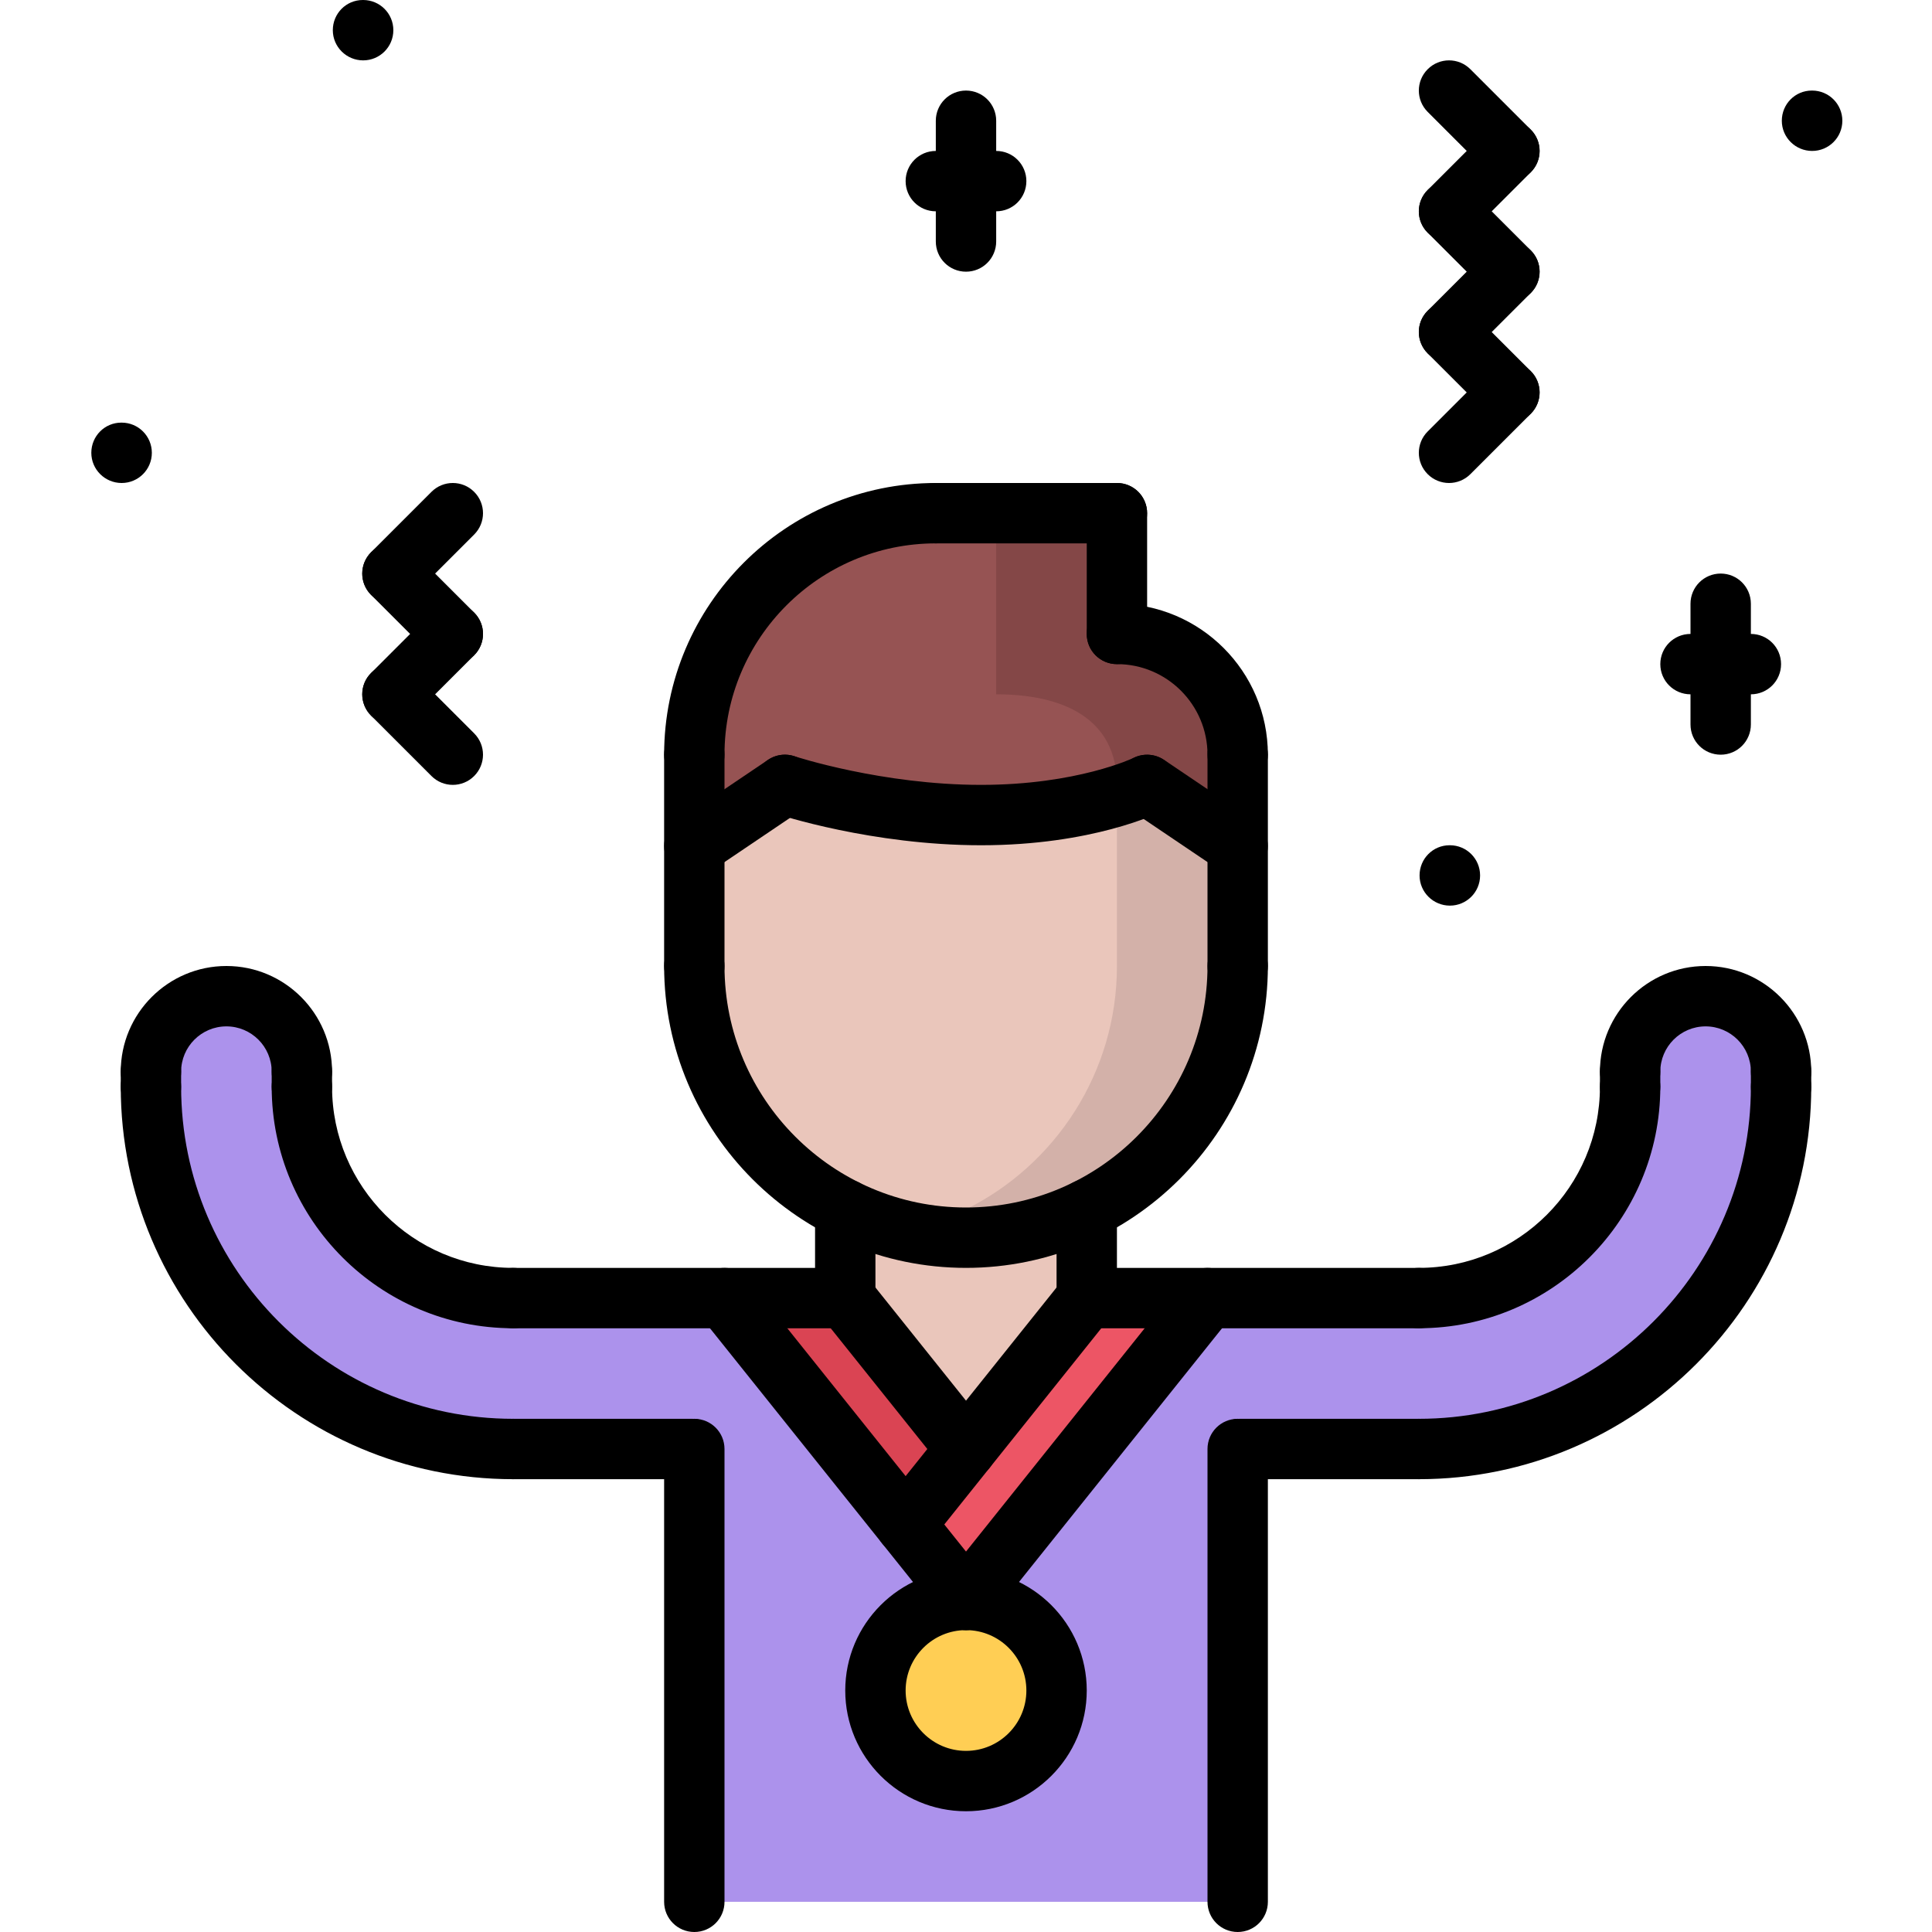 <?xml version="1.0" encoding="utf-8"?>
<!-- Generator: Adobe Illustrator 16.0.0, SVG Export Plug-In . SVG Version: 6.00 Build 0)  -->
<!DOCTYPE svg PUBLIC "-//W3C//DTD SVG 1.1//EN" "http://www.w3.org/Graphics/SVG/1.1/DTD/svg11.dtd">
<svg version="1.1" xmlns="http://www.w3.org/2000/svg" xmlns:xlink="http://www.w3.org/1999/xlink" x="0px" y="0px" width="64px"
	 height="64px" viewBox="0 0 64 64" enable-background="new 0 0 64 64" xml:space="preserve">
<g id="_x35_0_document_x2C__optimization_x2C__documentation_x2C__business_x2C__office_x2C__corporation_x2C__job">
</g>
<g id="_x34_9_human_x2C__resource_x2C__conveyor_x2C__business_x2C__office_x2C__corporation_x2C__job">
</g>
<g id="_x34_8_knowledge_x2C__training_x2C__growth_x2C__book_x2C__business_x2C__office_x2C__corporation">
</g>
<g id="_x34_7_skill_x2C__competence_x2C__experience_x2C__business_x2C__office_x2C__corporation_x2C__job">
</g>
<g id="_x34_6_target_x2C__success_x2C__victory_x2C__business_x2C__office_x2C__corporation_x2C__job">
</g>
<g id="_x34_5_inbox_x2C__letter_x2C__email_x2C__business_x2C__office_x2C__corporation_x2C__job">
</g>
<g id="_x34_4_document_x2C__workflow_x2C__sharing_x2C__business_x2C__office_x2C__corporation_x2C__job">
</g>
<g id="_x34_3_budget_x2C__allocation_x2C__money_x2C__business_x2C__office_x2C__corporation_x2C__job">
</g>
<g id="_x34_2_case_x2C__task_x2C__project_x2C__business_x2C__office_x2C__corporation_x2C__job">
</g>
<g id="_x34_1_structure_x2C__structuring_x2C__tasks_x2C__business_x2C__office_x2C__corporation_x2C__job">
</g>
<g id="_x34_0_choice_x2C__dilemma_x2C__question_x2C__business_x2C__office_x2C__corporation_x2C__job">
</g>
<g id="_x33_9_workplace_x2C__table_x2C__laptop_x2C__business_x2C__office_x2C__corporation_x2C__job">
</g>
<g id="_x33_8_bribe_x2C__bag_x2C__money_x2C__business_x2C__office_x2C__corporation_x2C__job">
</g>
<g id="_x33_7_corruption_x2C__forage_x2C__money_x2C__business_x2C__office_x2C__corporation_x2C__job">
</g>
<g id="_x33_6_career_x2C__ladder_x2C__success_x2C__business_x2C__office_x2C__corporation_x2C__job">
</g>
<g id="_x33_5_review_x2C__feedback_x2C__rating_x2C__business_x2C__office_x2C__corporation_x2C__job">
</g>
<g id="_x33_4_manipulation_x2C__thread_x2C__puppet_x2C__business_x2C__office_x2C__corporation_x2C__job">
</g>
<g id="_x33_3_location_x2C__map_x2C__pin_x2C__business_x2C__office_x2C__corporation_x2C__job">
</g>
<g id="_x33_2_retirement_x2C__old_x2C__man_x2C__door_x2C__business_x2C__office_x2C__corporation">
</g>
<g id="_x33_1_victory_x2C__success_x2C__medal_x2C__reward_x2C__business_x2C__office_x2C__corporation">
	<g>
		<g>
			<path fill="#EAC6BB" d="M28,40.06C29.2,40.66,30.56,41,32,41c1.43,0,2.8-0.34,4-0.94V43l-4,5l-4-5V40.06z"/>
		</g>
		<g>
			<path fill="#FFCE54" d="M32,53c1.66,0,3,1.34,3,3s-1.34,3-3,3s-3-1.34-3-3S30.34,53,32,53z"/>
		</g>
		<g>
			<polygon fill="#ED5565" points="40,43 32,53 30,50.5 32,48 36,43 			"/>
		</g>
		<g>
			<polygon fill="#DA4453" points="28,43 32,48 30,50.5 24,43 			"/>
		</g>
		<g>
			<path fill="#AC92EC" d="M10,35.5V36c0,3.87,3.13,7,7,7h7l6,7.5l2,2.5c-1.66,0-3,1.34-3,3s1.34,3,3,3s3-1.34,3-3s-1.34-3-3-3l8-10
				h7c3.87,0,7-3.13,7-7v-0.5c0-1.38,1.12-2.5,2.5-2.5s2.5,1.12,2.5,2.5V36c0,6.63-5.37,12-12,12h-5.93H41v15H23V48h-0.07H17
				c-6.63,0-12-5.37-12-12v-0.5C5,34.12,6.12,33,7.5,33S10,34.12,10,35.5z"/>
		</g>
		<g>
			<path fill="#965353" d="M41,25v3l-3-2.03c0,0-2.01,1-5.5,1s-6.5-1-6.5-1L23,28v-3c0-4.42,3.58-8,8-8h6v4C39.21,21,41,22.79,41,25
				z"/>
		</g>
		<g>
			<g>
				<path fill="#844747" d="M37,21v-4h-4v6c2.21,0,4,0.79,4,3v0.34c0.643-0.199,1-0.37,1-0.37L41,28v-3C41,22.79,39.21,21,37,21z"/>
			</g>
		</g>
		<g>
			<path fill="#EAC6BB" d="M41,28.03V32c0,3.53-2.04,6.59-5,8.06C34.8,40.66,33.43,41,32,41c-1.44,0-2.8-0.34-4-0.94
				c-2.96-1.47-5-4.529-5-8.06v-3.97L26,26c0,0,3.01,1,6.5,1s5.5-1,5.5-1L41,28.03z"/>
		</g>
		<g>
			<path fill="#EAC6BB" d="M41,28.03V32c0,3.53-2.04,6.59-5,8.06C34.8,40.66,33.43,41,32,41c-1.44,0-2.8-0.34-4-0.94
				c-2.96-1.47-5-4.529-5-8.06v-3.97L26,26c0,0,3.01,1,6.5,1s5.5-1,5.5-1L41,28.03z"/>
		</g>
		<g>
			<path fill="#D3B1A9" d="M38,26c0,0-0.357,0.171-1,0.369V32c0,3.53-2.04,6.59-5,8.06c-0.626,0.313-1.299,0.551-2.002,0.711
				C30.642,40.918,31.311,41,32,41c1.43,0,2.8-0.34,4-0.94c2.96-1.47,5-4.529,5-8.06v-3.97L38,26z"/>
		</g>
	</g>
	<g>
		<g>
			<g>
				<g>
					<path d="M32,42c-5.514,0-10-4.486-10-10c0-0.553,0.447-1,1-1s1,0.447,1,1c0,4.411,3.589,8,8,8s8-3.589,8-8c0-0.553,0.447-1,1-1
						s1,0.447,1,1C42,37.514,37.514,42,32,42z"/>
				</g>
				<g>
					<path d="M23,33c-0.553,0-1-0.447-1-1v-7c0-0.553,0.447-1,1-1s1,0.447,1,1v7C24,32.553,23.553,33,23,33z"/>
				</g>
				<g>
					<path d="M41,33c-0.553,0-1-0.447-1-1v-7.001c0-0.553,0.447-1,1-1s1,0.447,1,1V32C42,32.553,41.553,33,41,33z"/>
				</g>
			</g>
			<g>
				<path d="M23,64c-0.553,0-1-0.447-1-1V48c0-0.553,0.447-1,1-1s1,0.447,1,1v15C24,63.553,23.553,64,23,64z"/>
			</g>
			<g>
				<path d="M41,64c-0.553,0-1-0.447-1-1V48c0-0.553,0.447-1,1-1s1,0.447,1,1v15C42,63.553,41.553,64,41,64z"/>
			</g>
			<g>
				<path d="M28,44c-0.553,0-1-0.447-1-1v-2.937c0-0.553,0.447-1,1-1s1,0.447,1,1V43C29,43.553,28.553,44,28,44z"/>
			</g>
			<g>
				<path d="M36,44c-0.553,0-1-0.447-1-1v-2.937c0-0.553,0.447-1,1-1s1,0.447,1,1V43C37,43.553,36.553,44,36,44z"/>
			</g>
			<g>
				<g>
					<g>
						<path d="M47,44c-0.553,0-1-0.447-1-1s0.447-1,1-1c3.309,0,6-2.691,6-6c0-0.553,0.447-1,1-1s1,0.447,1,1
							C55,40.411,51.411,44,47,44z"/>
					</g>
					<g>
						<path d="M47,49c-0.553,0-1-0.447-1-1s0.447-1,1-1c6.065,0,11-4.935,11-11c0-0.553,0.447-1,1-1s1,0.447,1,1
							C60,43.168,54.168,49,47,49z"/>
					</g>
					<g>
						<path d="M59,36.5c-0.553,0-1-0.447-1-1c0-0.827-0.673-1.5-1.5-1.5S55,34.673,55,35.5c0,0.553-0.447,1-1,1s-1-0.447-1-1
							c0-1.93,1.57-3.5,3.5-3.5s3.5,1.57,3.5,3.5C60,36.053,59.553,36.5,59,36.5z"/>
					</g>
					<g>
						<path d="M59,37c-0.553,0-1-0.447-1-1v-0.5c0-0.553,0.447-1,1-1s1,0.447,1,1V36C60,36.553,59.553,37,59,37z"/>
					</g>
					<g>
						<path d="M54,37c-0.553,0-1-0.447-1-1v-0.5c0-0.553,0.447-1,1-1s1,0.447,1,1V36C55,36.553,54.553,37,54,37z"/>
					</g>
				</g>
				<g>
					<path d="M47,44.001H36c-0.553,0-1-0.447-1-1s0.447-1,1-1h11c0.553,0,1,0.447,1,1S47.553,44.001,47,44.001z"/>
				</g>
				<g>
					<path d="M47,49h-5.935c-0.553,0-1-0.447-1-1s0.447-1,1-1H47c0.553,0,1,0.447,1,1S47.553,49,47,49z"/>
				</g>
			</g>
			<g>
				<g>
					<g>
						<path d="M17,44c-4.411,0-8-3.589-8-8c0-0.553,0.447-1,1-1s1,0.447,1,1c0,3.309,2.691,6,6,6c0.553,0,1,0.447,1,1
							S17.553,44,17,44z"/>
					</g>
					<g>
						<path d="M17,49C9.832,49,4,43.168,4,36c0-0.553,0.447-1,1-1s1,0.447,1,1c0,6.065,4.935,11,11,11c0.553,0,1,0.447,1,1
							S17.553,49,17,49z"/>
					</g>
					<g>
						<path d="M10,36.5c-0.553,0-1-0.447-1-1C9,34.673,8.327,34,7.5,34S6,34.673,6,35.5c0,0.553-0.447,1-1,1s-1-0.447-1-1
							C4,33.57,5.57,32,7.5,32s3.5,1.57,3.5,3.5C11,36.053,10.553,36.5,10,36.5z"/>
					</g>
					<g>
						<path d="M5,37c-0.553,0-1-0.447-1-1v-0.5c0-0.553,0.447-1,1-1s1,0.447,1,1V36C6,36.553,5.553,37,5,37z"/>
					</g>
					<g>
						<path d="M10,37c-0.553,0-1-0.447-1-1v-0.5c0-0.553,0.447-1,1-1s1,0.447,1,1V36C11,36.553,10.553,37,10,37z"/>
					</g>
				</g>
				<g>
					<path d="M28,44.001H17c-0.553,0-1-0.447-1-1s0.447-1,1-1h11c0.553,0,1,0.447,1,1S28.553,44.001,28,44.001z"/>
				</g>
				<g>
					<path d="M22.935,49H17c-0.553,0-1-0.447-1-1s0.447-1,1-1h5.935c0.553,0,1,0.447,1,1S23.487,49,22.935,49z"/>
				</g>
			</g>
			<g>
				<g>
					<path d="M41,25.999c-0.553,0-1-0.447-1-1C40,23.346,38.654,22,37,22c-0.553,0-1-0.447-1-1s0.447-1,1-1c2.757,0,5,2.242,5,4.999
						C42,25.552,41.553,25.999,41,25.999z"/>
				</g>
				<g>
					<path d="M37,22c-0.553,0-1-0.447-1-1v-4c0-0.553,0.447-1,1-1s1,0.447,1,1v4C38,21.553,37.553,22,37,22z"/>
				</g>
				<g>
					<path d="M23,26c-0.553,0-1-0.447-1-1c0-4.963,4.037-9,9-9c0.553,0,1,0.447,1,1s-0.447,1-1,1c-3.859,0-7,3.141-7,7
						C24,25.553,23.553,26,23,26z"/>
				</g>
				<g>
					<g>
						<path d="M40.999,29.025c-0.192,0-0.387-0.056-0.559-0.171l-3-2.025c-0.458-0.31-0.578-0.931-0.27-1.389s0.93-0.577,1.389-0.27
							l3,2.025c0.458,0.31,0.578,0.931,0.27,1.389C41.636,28.871,41.32,29.025,40.999,29.025z"/>
					</g>
					<g>
						<path d="M32.5,28c-3.612,0-6.687-1.008-6.815-1.051c-0.523-0.175-0.807-0.74-0.634-1.264c0.174-0.523,0.739-0.809,1.264-0.635
							C26.344,25.061,29.223,26,32.5,26c3.178,0,5.04-0.888,5.059-0.897c0.493-0.239,1.094-0.038,1.337,0.457
							c0.243,0.494,0.043,1.09-0.449,1.336C38.355,26.94,36.186,28,32.5,28z"/>
					</g>
					<g>
						<path d="M23.001,29.025c-0.321,0-0.637-0.154-0.83-0.44c-0.309-0.458-0.188-1.079,0.27-1.389l3-2.025
							c0.459-0.308,1.08-0.188,1.389,0.27s0.188,1.079-0.27,1.389l-3,2.025C23.388,28.97,23.193,29.025,23.001,29.025z"/>
					</g>
				</g>
			</g>
			<g>
				<path d="M37,18h-6c-0.553,0-1-0.447-1-1s0.447-1,1-1h6c0.553,0,1,0.447,1,1S37.553,18,37,18z"/>
			</g>
			<g>
				<path d="M32.001,49c-0.294,0-0.584-0.128-0.782-0.375l-4-4.999c-0.345-0.432-0.274-1.061,0.156-1.406
					c0.433-0.345,1.062-0.274,1.406,0.156l4,4.999c0.345,0.432,0.274,1.061-0.156,1.406C32.44,48.929,32.22,49,32.001,49z"/>
			</g>
			<g>
				<path d="M29.999,51.5c-0.219,0-0.439-0.071-0.624-0.219c-0.431-0.346-0.501-0.975-0.156-1.406l6-7.499
					c0.346-0.431,0.975-0.501,1.406-0.156c0.431,0.346,0.501,0.975,0.156,1.406l-6,7.499C30.583,51.371,30.293,51.5,29.999,51.5z"/>
			</g>
			<g>
				<path d="M31.999,53.999c-0.219,0-0.439-0.071-0.624-0.219c-0.431-0.346-0.501-0.975-0.156-1.406l8-9.998
					c0.347-0.431,0.975-0.501,1.406-0.156c0.431,0.346,0.501,0.975,0.156,1.406l-8,9.998C32.583,53.871,32.293,53.999,31.999,53.999
					z"/>
			</g>
			<g>
				<path d="M32.001,53.999c-0.294,0-0.584-0.128-0.782-0.375l-8-9.998c-0.345-0.432-0.274-1.061,0.156-1.406
					c0.433-0.345,1.06-0.274,1.406,0.156l8,9.998c0.345,0.432,0.274,1.061-0.156,1.406C32.44,53.928,32.22,53.999,32.001,53.999z"/>
			</g>
			<g>
				<path d="M32,60c-2.206,0-4-1.794-4-4s1.794-4,4-4s4,1.794,4,4S34.206,60,32,60z M32,54c-1.103,0-2,0.897-2,2s0.897,2,2,2
					s2-0.897,2-2S33.103,54,32,54z"/>
			</g>
		</g>
		<g>
			<g>
				<path d="M13,20c-0.256,0-0.512-0.098-0.707-0.293c-0.391-0.391-0.391-1.023,0-1.414l2-2c0.391-0.391,1.023-0.391,1.414,0
					s0.391,1.023,0,1.414l-2,2C13.512,19.902,13.256,20,13,20z"/>
			</g>
			<g>
				<path d="M15,22c-0.256,0-0.512-0.098-0.707-0.293l-2-2c-0.391-0.391-0.391-1.023,0-1.414s1.023-0.391,1.414,0l2,2
					c0.391,0.391,0.391,1.023,0,1.414C15.512,21.902,15.256,22,15,22z"/>
			</g>
			<g>
				<path d="M13,24c-0.256,0-0.512-0.098-0.707-0.293c-0.391-0.391-0.391-1.023,0-1.414l2-2c0.391-0.391,1.023-0.391,1.414,0
					s0.391,1.023,0,1.414l-2,2C13.512,23.902,13.256,24,13,24z"/>
			</g>
			<g>
				<path d="M15,26c-0.256,0-0.512-0.098-0.707-0.293l-2-2c-0.391-0.391-0.391-1.023,0-1.414s1.023-0.391,1.414,0l2,2
					c0.391,0.391,0.391,1.023,0,1.414C15.512,25.902,15.256,26,15,26z"/>
			</g>
			<g>
				<path d="M48.001,12c-0.256,0-0.512-0.098-0.707-0.293c-0.391-0.391-0.391-1.023,0-1.414l2-2c0.391-0.391,1.023-0.391,1.414,0
					s0.391,1.023,0,1.414l-2,2C48.513,11.902,48.257,12,48.001,12z"/>
			</g>
			<g>
				<path d="M50.001,10c-0.256,0-0.512-0.098-0.707-0.293l-2-2c-0.391-0.391-0.391-1.023,0-1.414s1.023-0.391,1.414,0l2,2
					c0.391,0.391,0.391,1.023,0,1.414C50.513,9.902,50.257,10,50.001,10z"/>
			</g>
			<g>
				<path d="M48.001,16c-0.256,0-0.512-0.098-0.707-0.293c-0.391-0.391-0.391-1.023,0-1.414l2-2c0.391-0.391,1.023-0.391,1.414,0
					s0.391,1.023,0,1.414l-2,2C48.513,15.902,48.257,16,48.001,16z"/>
			</g>
			<g>
				<path d="M50.001,14c-0.256,0-0.512-0.098-0.707-0.293l-2-2c-0.391-0.391-0.391-1.023,0-1.414s1.023-0.391,1.414,0l2,2
					c0.391,0.391,0.391,1.023,0,1.414C50.513,13.902,50.257,14,50.001,14z"/>
			</g>
			<g>
				<path d="M48.001,8c-0.256,0-0.512-0.098-0.707-0.293c-0.391-0.391-0.391-1.023,0-1.414l2-2c0.391-0.391,1.023-0.391,1.414,0
					s0.391,1.023,0,1.414l-2,2C48.513,7.902,48.257,8,48.001,8z"/>
			</g>
			<g>
				<path d="M50.001,6c-0.256,0-0.512-0.098-0.707-0.293l-2-2c-0.391-0.391-0.391-1.023,0-1.414s1.023-0.391,1.414,0l2,2
					c0.391,0.391,0.391,1.023,0,1.414C50.513,5.902,50.257,6,50.001,6z"/>
			</g>
			<g>
				<path d="M4.03,16c-0.553,0-1.005-0.447-1.005-1s0.442-1,0.994-1H4.03c0.552,0,1,0.447,1,1S4.582,16,4.03,16z"/>
			</g>
			<g>
				<path d="M12.03,2c-0.553,0-1.005-0.447-1.005-1s0.442-1,0.994-1h0.011c0.552,0,1,0.447,1,1S12.582,2,12.03,2z"/>
			</g>
			<g>
				<path d="M60.03,5c-0.553,0-1.005-0.447-1.005-1s0.442-1,0.994-1h0.011c0.552,0,1,0.447,1,1S60.582,5,60.03,5z"/>
			</g>
			<g>
				<path d="M48.03,30c-0.553,0-1.005-0.447-1.005-1s0.442-1,0.994-1h0.011c0.552,0,1,0.447,1,1S48.582,30,48.03,30z"/>
			</g>
			<g>
				<path d="M32,9c-0.553,0-1-0.447-1-1V4c0-0.553,0.447-1,1-1s1,0.447,1,1v4C33,8.553,32.553,9,32,9z"/>
			</g>
			<g>
				<path d="M33,7h-2c-0.553,0-1-0.447-1-1s0.447-1,1-1h2c0.553,0,1,0.447,1,1S33.553,7,33,7z"/>
			</g>
			<g>
				<path d="M57,25c-0.553,0-1-0.447-1-1v-4c0-0.553,0.447-1,1-1s1,0.447,1,1v4C58,24.553,57.553,25,57,25z"/>
			</g>
			<g>
				<path d="M58,23h-2c-0.553,0-1-0.447-1-1s0.447-1,1-1h2c0.553,0,1,0.447,1,1S58.553,23,58,23z"/>
			</g>
		</g>
	</g>
</g>
<g id="_x33_0_dismissal_x2C__box_x2C__door_x2C__business_x2C__office_x2C__corporation_x2C__job">
</g>
<g id="_x32_9_meeting_x2C__discussion_x2C__question_x2C__business_x2C__office_x2C__corporation_x2C__job">
</g>
<g id="_x32_8_strategy_x2C__vision_x2C__eye_x2C__chess_x2C__business_x2C__office_x2C__corporation">
</g>
<g id="_x32_7_board_x2C__task_x2C__process_x2C__business_x2C__office_x2C__corporation_x2C__job">
</g>
<g id="_x32_6_scheme_x2C__board_x2C__structure_x2C__business_x2C__office_x2C__corporation_x2C__job">
</g>
<g id="_x32_5_conflict_x2C__dialog_x2C__discussion_x2C__business_x2C__office_x2C__corporation_x2C__job">
</g>
<g id="_x32_4_documentation_x2C__document_x2C__repository_x2C__business_x2C__office_x2C__corporation_x2C__job">
</g>
<g id="_x32_3_sprint_x2C__programming_x2C__code_x2C__business_x2C__office_x2C__corporation_x2C__job">
</g>
<g id="_x32_2_cram_x2C__tablet_x2C__work_x2C__business_x2C__office_x2C__corporation_x2C__job">
</g>
<g id="_x32_1_leader_x2C__discoverer_x2C__flag_x2C__business_x2C__office_x2C__corporation_x2C__job">
</g>
<g id="_x32_0_rally_x2C__collective_x2C__arm_x2C__business_x2C__office_x2C__corporation_x2C__job">
</g>
<g id="_x31_9_consolidation_x2C__portfolio_x2C__puzzle_x2C__business_x2C__office_x2C__corporation_x2C__job">
</g>
<g id="_x31_8_idea_x2C__creative_x2C__work_x2C__business_x2C__office_x2C__corporation_x2C__job">
</g>
<g id="_x31_7_problem_x2C__stress_x2C__resistance_x2C__business_x2C__office_x2C__corporation_x2C__job">
</g>
<g id="_x31_6_hard_x2C__skills_x2C__skill_x2C__portfolio_x2C__book_x2C__business_x2C__office">
</g>
<g id="_x31_5_time_x2C__management_x2C__clock_x2C__deadline_x2C__business_x2C__office_x2C__corporation">
</g>
<g id="_x31_4_multitasking_x2C__task_x2C__work_x2C__business_x2C__office_x2C__corporation_x2C__job">
</g>
<g id="_x31_3_tranquility_x2C__yoga_x2C__lotus_x2C__posture_x2C__business_x2C__office_x2C__corporation">
</g>
<g id="_x31_2_corporate_x2C__party_x2C__business_x2C__office_x2C__corporation_x2C__job">
</g>
<g id="_x31_1_dialog_x2C__discussion_x2C__work_x2C__business_x2C__office_x2C__corporation_x2C__job">
</g>
<g id="_x31_0_listening_x2C__skill_x2C__dialog_x2C__business_x2C__office_x2C__corporation_x2C__job">
</g>
<g id="_x39__training_x2C__book_x2C__lesson_x2C__business_x2C__office_x2C__corporation_x2C__job">
</g>
<g id="_x38__dress_x2C__code_x2C__shirt_x2C__business_x2C__office_x2C__corporation_x2C__job">
</g>
<g id="_x37__task_x2C__program_x2C__ticket_x2C__business_x2C__office_x2C__corporation_x2C__job">
</g>
<g id="_x36__plan_x2C__graph_x2C__stage_x2C__business_x2C__office_x2C__corporation_x2C__job">
</g>
<g id="_x35__boss_x2C__king_x2C__crown_x2C__business_x2C__office_x2C__corporation_x2C__job">
</g>
<g id="_x34__structure_x2C__structuring_x2C__business_x2C__office_x2C__corporation_x2C__job">
</g>
<g id="_x33__soft_x2C__skills_x2C__communication_x2C__business_x2C__office_x2C__corporation_x2C__job">
</g>
<g id="_x32__office_x2C__house_x2C__portfolio_x2C__business_x2C__corporation_x2C__job">
</g>
<g id="_x31__corporate_x2C__rules_x2C__book_x2C__business_x2C__office_x2C__corporation_x2C__job">
</g>
</svg>
